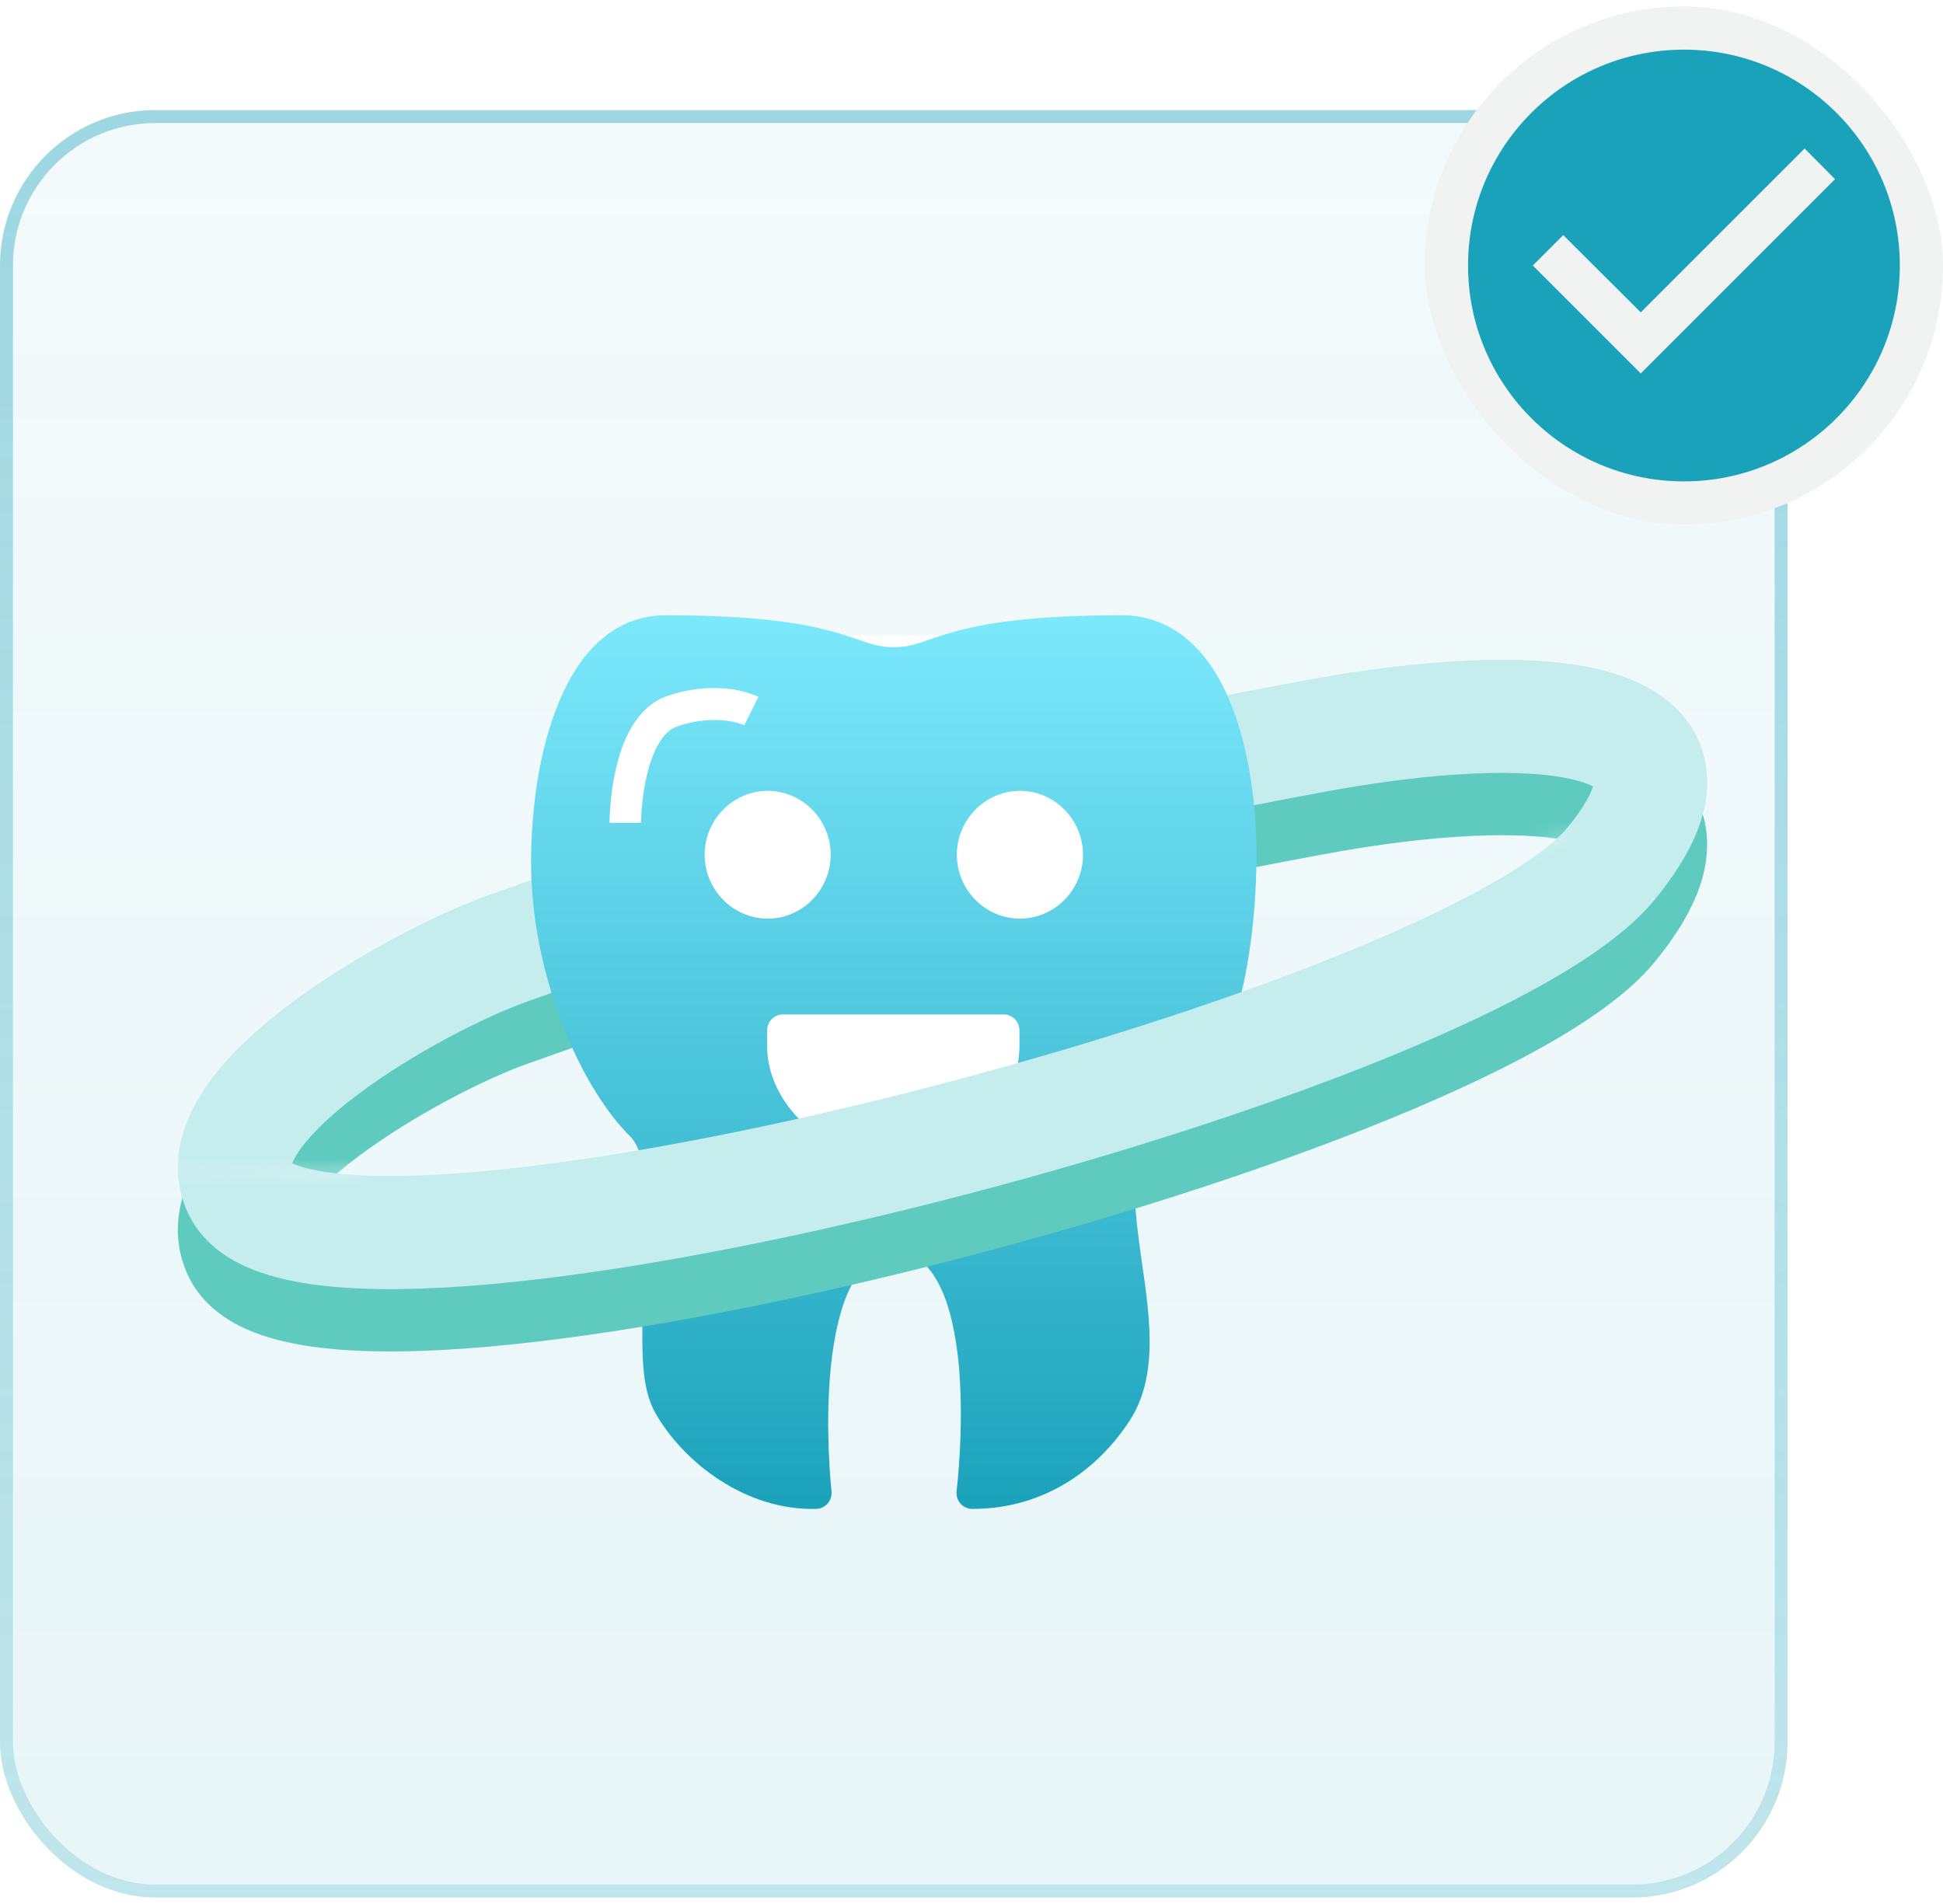 <svg width="150" height="147" viewBox="0 0 150 147" fill="none" xmlns="http://www.w3.org/2000/svg">
<rect y="8.5" width="138" height="138" rx="12" fill="url(#paint0_linear_4052_3389)" fill-opacity="0.1"/>
<rect x="0.5" y="9" width="137" height="137" rx="11.5" stroke="url(#paint1_linear_4052_3389)" stroke-opacity="0.4"/>
<g clip-path="url(#clip0_4052_3389)">
<rect x="110" y="0.5" width="40" height="40" rx="20" fill="#F1F2F2"/>
<path d="M130 3.833C120.8 3.833 113.333 11.3 113.333 20.5C113.333 29.7 120.8 37.167 130 37.167C139.2 37.167 146.667 29.7 146.667 20.5C146.667 11.3 139.2 3.833 130 3.833ZM126.667 28.833L118.333 20.5L120.683 18.15L126.667 24.117L139.317 11.467L141.667 13.833L126.667 28.833Z" fill="#1BA2BB"/>
</g>
<mask id="mask0_4052_3389" style="mask-type:alpha" maskUnits="userSpaceOnUse" x="8" y="47" width="126" height="44">
<path d="M120.173 64.75L25.992 90.605L8.196 90.605L8.196 47.363L133.717 47.363L133.717 64.75H120.173Z" fill="#D9D9D9"/>
</mask>
<g mask="url(#mask0_4052_3389)">
<path fill-rule="evenodd" clip-rule="evenodd" d="M131.612 63.535C132.41 67.341 130.371 71.061 127.767 74.243C125.755 76.702 122.478 78.954 118.806 80.987C115.025 83.082 110.387 85.18 105.255 87.205C94.983 91.256 82.428 95.129 70.114 98.159C57.821 101.185 45.589 103.414 35.98 104.11C31.206 104.455 26.848 104.441 23.376 103.859C21.64 103.568 19.922 103.102 18.425 102.333C16.921 101.561 15.361 100.33 14.484 98.4C12.825 94.752 14.192 91.251 15.796 88.86C17.429 86.426 19.876 84.209 22.366 82.337C27.376 78.568 33.699 75.358 37.74 73.915C53.223 68.385 70.921 62.86 100.659 57.353C105.047 56.541 109.424 55.98 113.388 55.805C117.284 55.632 121.075 55.816 124.145 56.671C127.041 57.478 130.732 59.339 131.612 63.535ZM113.775 64.532C110.313 64.686 106.35 65.184 102.249 65.943C73.018 71.357 55.772 76.752 40.678 82.142C37.447 83.296 31.907 86.092 27.616 89.319C25.455 90.944 23.893 92.471 23.051 93.727C22.776 94.137 22.63 94.431 22.554 94.629C22.987 94.826 23.712 95.057 24.821 95.243C27.292 95.657 30.853 95.722 35.349 95.397C44.28 94.75 55.988 92.639 68.026 89.677C80.045 86.719 92.214 82.957 102.05 79.078C106.972 77.137 111.234 75.195 114.573 73.346C118.021 71.435 120.084 69.837 121.006 68.71C122.42 66.981 122.846 65.972 122.981 65.528C122.768 65.413 122.403 65.255 121.8 65.087C120.031 64.594 117.307 64.376 113.775 64.532ZM123.243 65.717C123.24 65.718 123.222 65.703 123.197 65.668C123.234 65.699 123.246 65.716 123.243 65.717ZM22.195 94.429C22.195 94.428 22.197 94.43 22.202 94.434C22.197 94.431 22.195 94.429 22.195 94.429ZM22.478 94.906C22.485 94.945 22.483 94.966 22.48 94.967C22.477 94.968 22.473 94.949 22.478 94.906Z" fill="#5FCBBF"/>
<path fill-rule="evenodd" clip-rule="evenodd" d="M131.612 58.724C132.41 62.53 130.371 66.25 127.767 69.432C125.755 71.892 122.478 74.143 118.806 76.177C115.025 78.272 110.387 80.37 105.255 82.394C94.983 86.446 82.428 90.319 70.114 93.349C57.821 96.374 45.589 98.604 35.98 99.299C31.206 99.645 26.848 99.631 23.376 99.048C21.64 98.757 19.922 98.292 18.425 97.523C16.921 96.75 15.361 95.52 14.484 93.59C12.825 89.941 14.192 86.44 15.796 84.049C17.429 81.616 19.876 79.398 22.366 77.526C27.376 73.758 33.699 70.547 37.74 69.105C53.223 63.575 70.921 58.05 100.659 52.543C105.047 51.73 109.424 51.17 113.388 50.994C117.284 50.822 121.075 51.005 124.145 51.861C127.041 52.668 130.732 54.529 131.612 58.724ZM113.775 59.722C110.313 59.875 106.35 60.373 102.249 61.133C73.018 66.546 55.772 71.941 40.678 77.332C37.447 78.486 31.907 81.282 27.616 84.508C25.455 86.133 23.893 87.661 23.051 88.916C22.776 89.326 22.63 89.62 22.554 89.818C22.987 90.016 23.712 90.246 24.821 90.432C27.292 90.847 30.853 90.911 35.349 90.586C44.28 89.939 55.988 87.829 68.026 84.866C80.045 81.908 92.214 78.147 102.05 74.267C106.972 72.326 111.234 70.385 114.573 68.535C118.021 66.624 120.084 65.026 121.006 63.9C122.42 62.171 122.846 61.161 122.981 60.718C122.768 60.602 122.403 60.444 121.8 60.276C120.031 59.783 117.307 59.565 113.775 59.722ZM123.243 60.907C123.24 60.908 123.222 60.893 123.197 60.858C123.234 60.888 123.246 60.906 123.243 60.907ZM22.195 89.618C22.195 89.618 22.197 89.62 22.202 89.624C22.197 89.62 22.195 89.618 22.195 89.618ZM22.478 90.096C22.485 90.134 22.483 90.155 22.48 90.156C22.477 90.157 22.473 90.138 22.478 90.096Z" fill="#C5EDEE"/>
</g>
<path d="M46.313 49.063H91.068L84.949 87.35L58.726 89.622L44.914 65.671L46.313 49.063Z" fill="white"/>
<g filter="url(#filter0_i_4052_3389)">
<path d="M51.351 43.5C49.382 43.5 47.65 44.258 46.294 45.474C44.939 46.691 43.928 48.337 43.156 50.188C41.613 53.891 41 58.477 41 62.609C41 71.001 44.624 79.74 48.674 83.768C49.236 84.326 49.674 85.572 49.841 87.307C50.009 89.042 49.938 91.192 49.825 93.386C49.711 95.581 49.558 97.829 49.592 99.856C49.626 101.883 49.793 103.696 50.623 105.143C52.788 108.915 57.569 112.639 63.014 112.496C63.183 112.491 63.349 112.451 63.502 112.378C63.655 112.305 63.791 112.2 63.902 112.071C64.012 111.942 64.095 111.791 64.145 111.627C64.195 111.464 64.211 111.291 64.191 111.121C64.191 111.121 63.659 106.294 64.139 101.548C64.379 99.175 64.886 96.835 65.729 95.233C66.572 93.631 67.532 92.813 69.153 92.813C70.773 92.813 71.702 93.626 72.521 95.224C73.341 96.821 73.823 99.156 74.031 101.529C74.447 106.275 73.85 111.102 73.85 111.102C73.828 111.277 73.842 111.454 73.893 111.623C73.943 111.791 74.029 111.947 74.144 112.079C74.26 112.211 74.401 112.317 74.56 112.389C74.719 112.461 74.891 112.497 75.065 112.496C80.545 112.496 84.688 109.54 87.204 105.69C89.612 102.004 88.645 97.019 88.048 92.693C87.749 90.53 87.512 88.508 87.644 86.98C87.775 85.451 88.162 84.568 89.089 84.013C92.151 82.182 94.048 78.751 95.244 74.876C96.44 71.002 96.941 66.617 96.996 62.629C97.052 58.606 96.522 54.016 95.001 50.28C94.241 48.412 93.22 46.749 91.84 45.513C90.459 44.276 88.681 43.5 86.645 43.5C79.576 43.5 75.954 44.134 73.636 44.783C71.319 45.432 70.581 45.965 68.998 45.965C67.415 45.965 66.68 45.432 64.362 44.783C62.044 44.134 58.42 43.5 51.351 43.5ZM55.499 49.124C55.865 49.138 56.203 49.171 56.51 49.215C57.736 49.393 58.55 49.798 58.55 49.798L57.461 51.999C57.461 51.999 57.062 51.785 56.158 51.654C55.254 51.524 53.938 51.522 52.304 52.073C51.738 52.264 51.274 52.699 50.859 53.4C50.444 54.101 50.125 55.029 49.915 55.95C49.495 57.791 49.482 59.525 49.482 59.525H47.057C47.057 59.525 47.049 57.559 47.542 55.394C47.789 54.311 48.153 53.169 48.764 52.136C49.376 51.103 50.282 50.149 51.541 49.724C53.055 49.212 54.403 49.083 55.499 49.124ZM59.268 57.06C61.942 57.06 64.129 59.282 64.129 61.991C64.129 64.699 61.942 66.924 59.268 66.924C56.593 66.924 54.399 64.699 54.399 61.991C54.399 59.282 56.593 57.06 59.268 57.06ZM78.738 57.06C81.413 57.06 83.609 59.282 83.609 61.991C83.609 64.699 81.413 66.924 78.738 66.924C76.064 66.924 73.869 64.699 73.869 61.991C73.869 59.282 76.064 57.06 78.738 57.06ZM60.444 74.323H77.48C77.803 74.321 78.113 74.45 78.343 74.68C78.572 74.911 78.701 75.224 78.702 75.551V76.788C78.702 81.093 74.487 85.415 68.962 85.415C63.438 85.415 59.222 81.093 59.222 76.788V75.551C59.224 75.224 59.353 74.911 59.582 74.68C59.811 74.45 60.121 74.321 60.444 74.323Z" fill="url(#paint2_linear_4052_3389)"/>
</g>
<mask id="mask1_4052_3389" style="mask-type:alpha" maskUnits="userSpaceOnUse" x="8" y="54" width="126" height="55">
<path d="M26.165 90.593L119.987 64.908L133.717 54.187V87.687H111.101V108.042H8.196L8.196 90.108L26.165 90.593Z" fill="#D9D9D9"/>
</mask>
<g mask="url(#mask1_4052_3389)">
<path fill-rule="evenodd" clip-rule="evenodd" d="M131.612 63.534C132.41 67.34 130.371 71.06 127.767 74.242C125.755 76.702 122.478 78.953 118.806 80.987C115.025 83.082 110.387 85.18 105.255 87.204C94.983 91.256 82.428 95.129 70.114 98.159C57.821 101.184 45.588 103.414 35.98 104.11C31.206 104.455 26.848 104.441 23.376 103.858C21.64 103.567 19.922 103.102 18.425 102.333C16.921 101.56 15.361 100.33 14.484 98.4C12.825 94.751 14.192 91.25 15.796 88.86C17.429 86.426 19.876 84.209 22.366 82.337C27.376 78.568 33.699 75.358 37.74 73.915C53.223 68.385 70.921 62.86 100.659 57.353C105.047 56.54 109.424 55.98 113.388 55.804C117.284 55.632 121.075 55.815 124.145 56.671C127.041 57.478 130.732 59.339 131.612 63.534ZM113.775 64.532C110.312 64.685 106.35 65.184 102.249 65.943C73.018 71.356 55.772 76.751 40.678 82.142C37.447 83.296 31.906 86.092 27.616 89.318C25.455 90.944 23.893 92.471 23.051 93.727C22.776 94.137 22.63 94.43 22.554 94.629C22.987 94.826 23.712 95.057 24.821 95.243C27.292 95.657 30.853 95.722 35.349 95.396C44.28 94.75 55.988 92.639 68.026 89.676C80.045 86.719 92.214 82.957 102.05 79.078C106.972 77.136 111.234 75.195 114.573 73.345C118.021 71.435 120.084 69.836 121.006 68.71C122.42 66.981 122.846 65.972 122.981 65.528C122.768 65.412 122.403 65.255 121.8 65.086C120.031 64.593 117.307 64.376 113.775 64.532ZM123.243 65.717C123.24 65.718 123.222 65.703 123.197 65.668C123.234 65.699 123.246 65.716 123.243 65.717ZM22.195 94.428C22.195 94.428 22.197 94.43 22.202 94.434C22.197 94.43 22.195 94.428 22.195 94.428ZM22.478 94.906C22.485 94.944 22.483 94.965 22.48 94.966C22.477 94.967 22.473 94.948 22.478 94.906Z" fill="#5FCBBF"/>
<path fill-rule="evenodd" clip-rule="evenodd" d="M131.612 58.724C132.41 62.53 130.371 66.25 127.767 69.432C125.755 71.892 122.478 74.143 118.806 76.177C115.025 78.272 110.387 80.37 105.255 82.394C94.983 86.446 82.428 90.319 70.114 93.349C57.821 96.374 45.588 98.604 35.98 99.299C31.206 99.645 26.848 99.631 23.376 99.048C21.64 98.757 19.922 98.292 18.425 97.523C16.921 96.75 15.361 95.52 14.484 93.59C12.825 89.941 14.192 86.44 15.796 84.049C17.429 81.616 19.876 79.398 22.366 77.526C27.376 73.758 33.699 70.547 37.74 69.105C53.223 63.575 70.921 58.05 100.659 52.543C105.047 51.73 109.424 51.17 113.388 50.994C117.284 50.822 121.075 51.005 124.145 51.861C127.041 52.668 130.732 54.529 131.612 58.724ZM113.775 59.722C110.312 59.875 106.35 60.373 102.249 61.133C73.018 66.546 55.772 71.941 40.678 77.332C37.447 78.486 31.906 81.282 27.616 84.508C25.455 86.133 23.893 87.661 23.051 88.916C22.776 89.326 22.63 89.62 22.554 89.818C22.987 90.016 23.712 90.246 24.821 90.432C27.292 90.847 30.853 90.911 35.349 90.586C44.28 89.939 55.988 87.829 68.026 84.866C80.045 81.908 92.214 78.147 102.05 74.267C106.972 72.326 111.234 70.385 114.573 68.535C118.021 66.624 120.084 65.026 121.006 63.9C122.42 62.171 122.846 61.161 122.981 60.718C122.768 60.602 122.403 60.444 121.8 60.276C120.031 59.783 117.307 59.565 113.775 59.722ZM123.243 60.907C123.24 60.908 123.222 60.893 123.197 60.858C123.234 60.888 123.246 60.906 123.243 60.907ZM22.195 89.618C22.195 89.618 22.197 89.62 22.202 89.624C22.197 89.62 22.195 89.618 22.195 89.618ZM22.478 90.096C22.485 90.134 22.483 90.155 22.48 90.156C22.477 90.157 22.473 90.138 22.478 90.096Z" fill="#C5EDEE"/>
</g>
<defs>
<filter id="filter0_i_4052_3389" x="41" y="43.5" width="56" height="73" filterUnits="userSpaceOnUse" color-interpolation-filters="sRGB">
<feFlood flood-opacity="0" result="BackgroundImageFix"/>
<feBlend mode="normal" in="SourceGraphic" in2="BackgroundImageFix" result="shape"/>
<feColorMatrix in="SourceAlpha" type="matrix" values="0 0 0 0 0 0 0 0 0 0 0 0 0 0 0 0 0 0 127 0" result="hardAlpha"/>
<feOffset dy="4"/>
<feGaussianBlur stdDeviation="2"/>
<feComposite in2="hardAlpha" operator="arithmetic" k2="-1" k3="1"/>
<feColorMatrix type="matrix" values="0 0 0 0 0 0 0 0 0 0 0 0 0 0 0 0 0 0 0.08 0"/>
<feBlend mode="normal" in2="shape" result="effect1_innerShadow_4052_3389"/>
</filter>
<linearGradient id="paint0_linear_4052_3389" x1="69" y1="8.5" x2="69" y2="146.5" gradientUnits="userSpaceOnUse">
<stop stop-color="#1BA2BB" stop-opacity="0.5"/>
<stop offset="1" stop-color="#1BA2BB"/>
</linearGradient>
<linearGradient id="paint1_linear_4052_3389" x1="69" y1="8.5" x2="69" y2="146.5" gradientUnits="userSpaceOnUse">
<stop stop-color="#1BA2BB"/>
<stop offset="1" stop-color="#1BA2BB" stop-opacity="0.5"/>
</linearGradient>
<linearGradient id="paint2_linear_4052_3389" x1="69" y1="43.5" x2="69" y2="112.5" gradientUnits="userSpaceOnUse">
<stop stop-color="#7CE8FC"/>
<stop offset="1" stop-color="#1BA2BB"/>
</linearGradient>
<clipPath id="clip0_4052_3389">
<rect x="110" y="0.5" width="40" height="40" rx="20" fill="white"/>
</clipPath>
</defs>
</svg>
